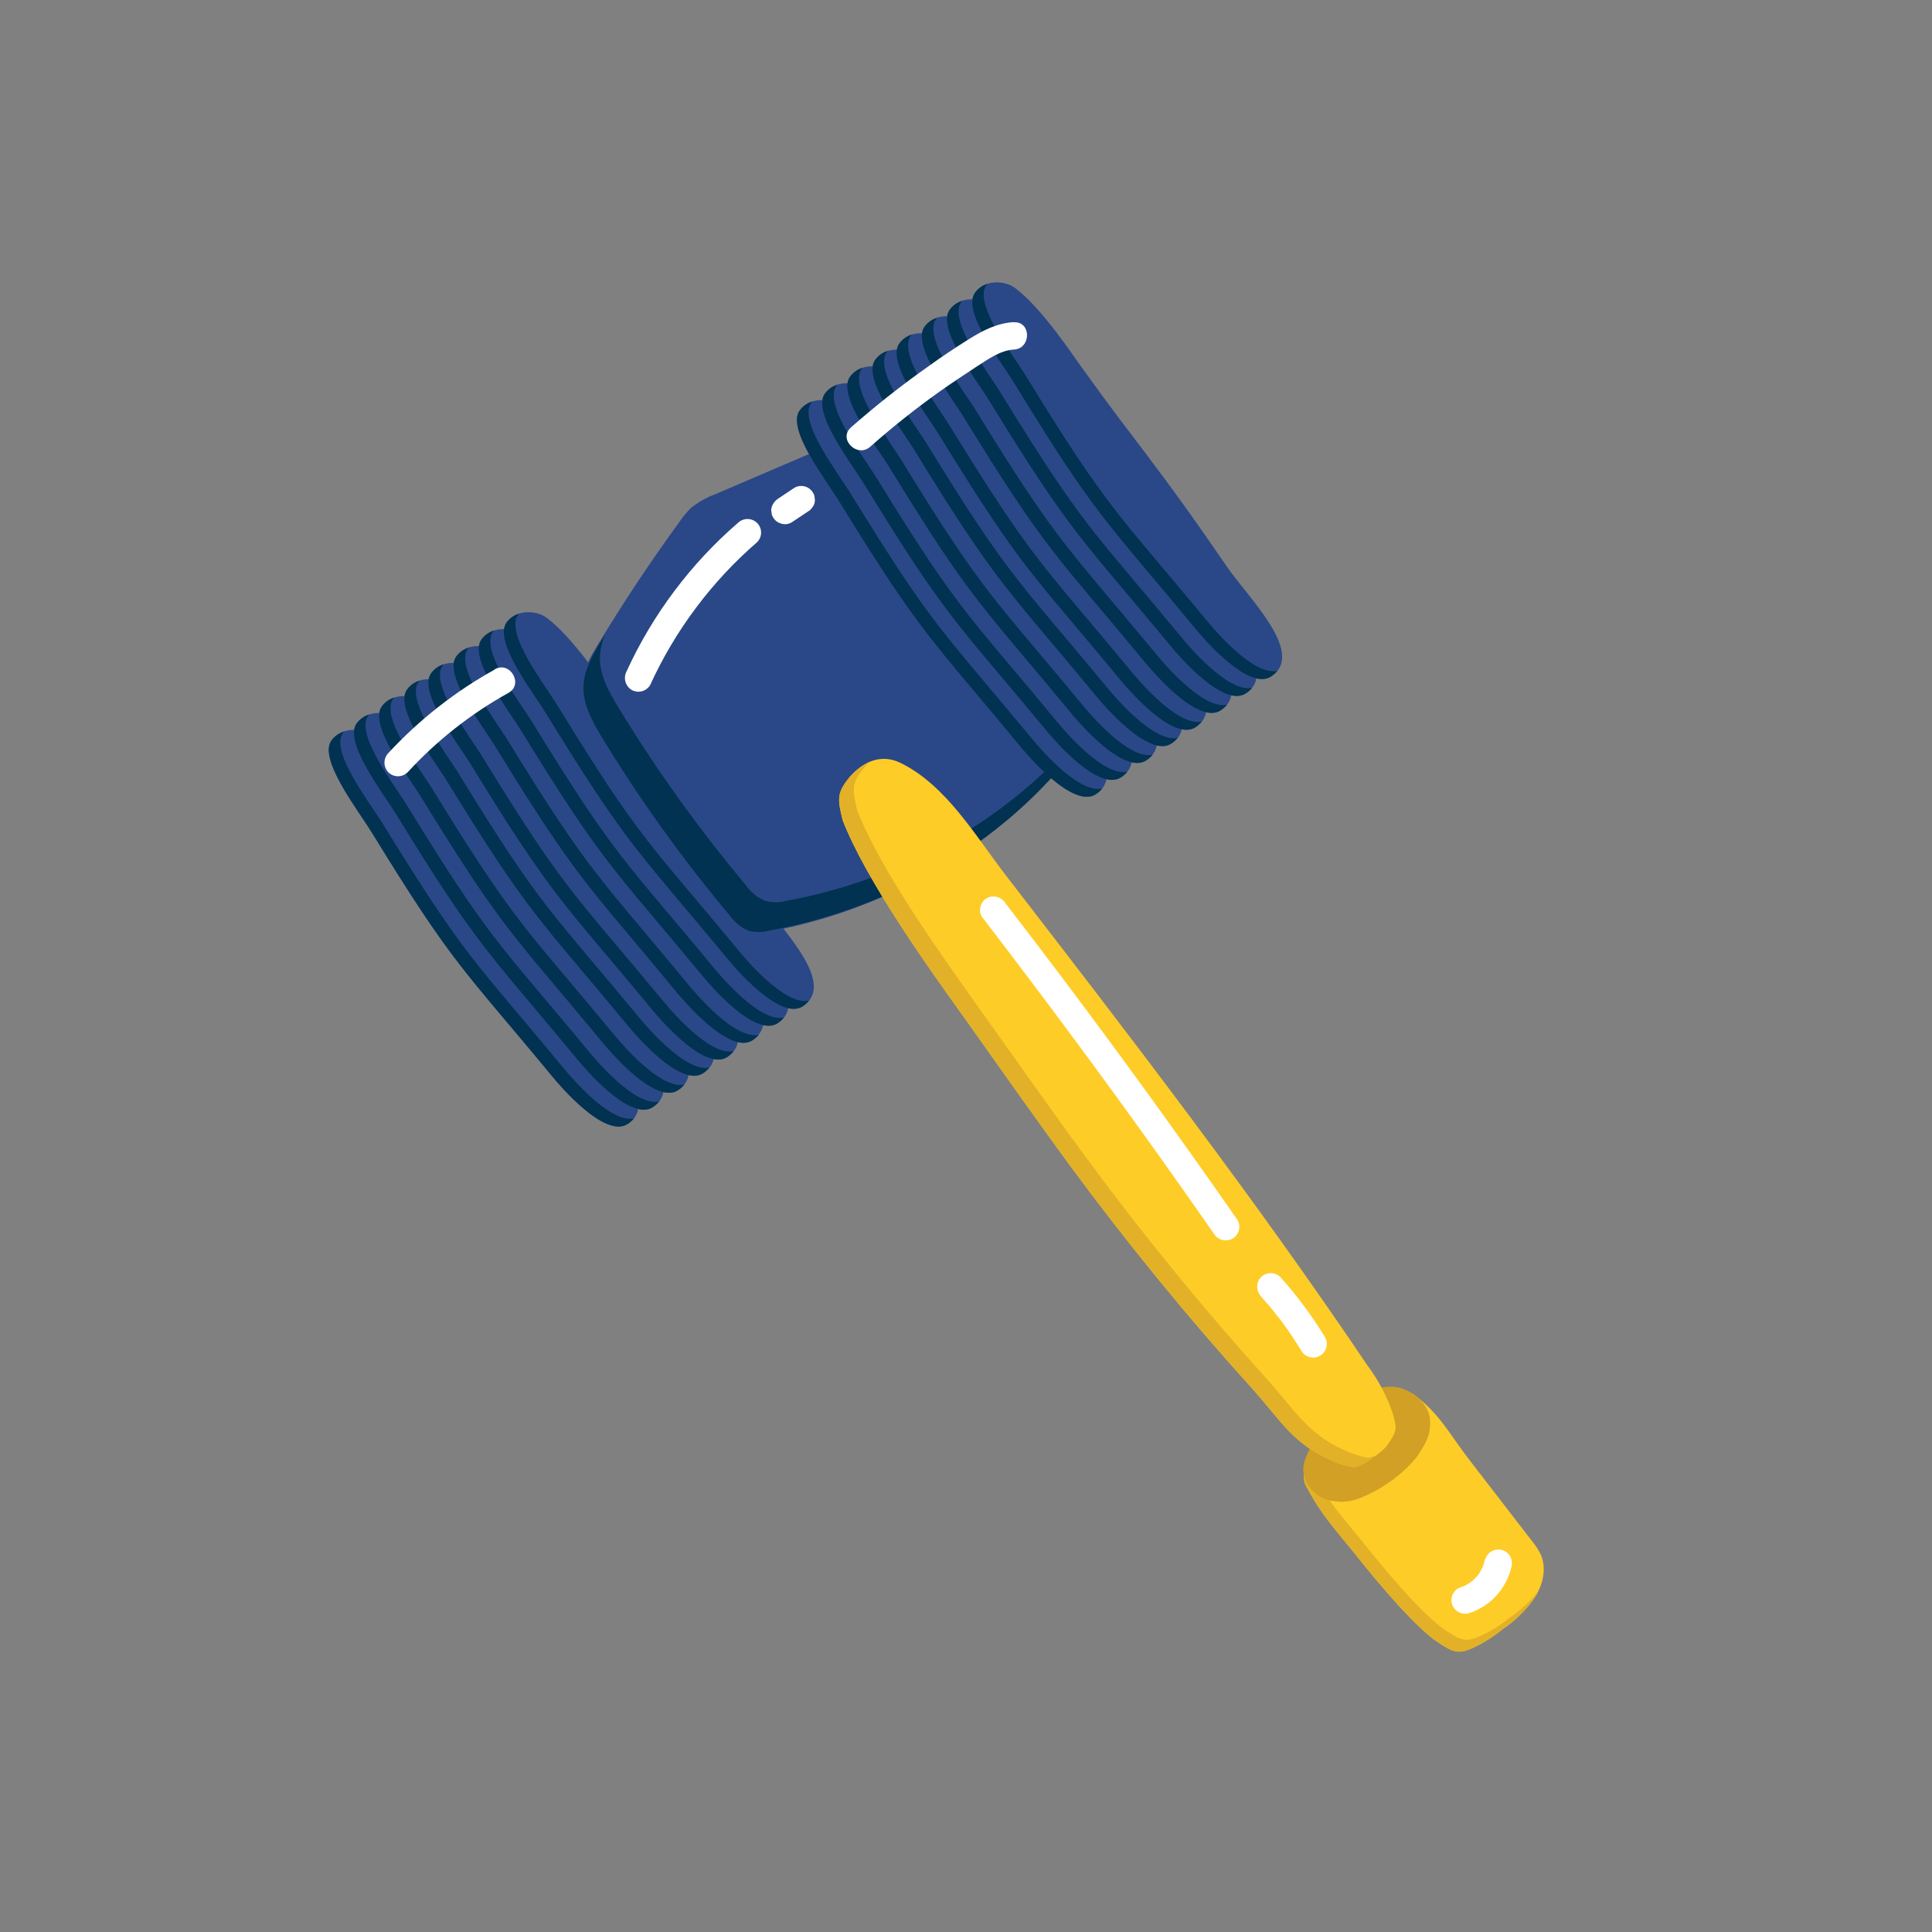 <svg xmlns="http://www.w3.org/2000/svg" xmlns:xlink="http://www.w3.org/1999/xlink" width="500" zoomAndPan="magnify" viewBox="0 0 375 375" height="500" preserveAspectRatio="xMidYMid meet" version="1.0"><rect x="0" y="0" width="375" height="375" fill="#808080" stroke="none"/><defs><clipPath id="4ff3d14f12"><path d="M 188 54.066 L 249 54.066 L 249 132 L 188 132 Z M 188 54.066 " clip-rule="nonzero"/></clipPath></defs><path fill="#fecc27" d="M 274.234 270.527 C 279.457 274.41 281.055 277.934 285.008 283.109 L 297.391 299.16 C 298.055 299.961 298.613 300.832 299.07 301.766 C 300.277 304.484 299.453 307.84 297.688 310.379 C 296.027 312.703 294.012 314.656 291.637 316.242 C 289.914 317.652 288.047 318.836 286.035 319.789 C 283.137 321.133 282.121 320.781 279.043 318.73 C 273.523 315.047 263.574 302.328 262.527 301.023 C 259.293 297.004 256.457 294.008 253.699 288.77 C 253.102 287.855 252.926 286.863 253.168 285.797 C 253.398 285.25 253.719 284.762 254.133 284.336 C 259.281 278.312 262.688 274.461 269.57 270.484 " fill-opacity="1" fill-rule="nonzero"/><path fill="#e2b127" d="M 286.043 319.777 C 283.137 321.121 282.121 320.836 279.035 318.719 C 273.535 315.035 263.574 302.316 262.527 301.023 C 259.293 296.992 256.457 293.996 253.711 288.758 C 253.109 287.844 252.93 286.852 253.168 285.785 C 253.402 285.238 253.727 284.75 254.145 284.324 L 254.586 283.809 C 254.477 284.758 254.68 285.633 255.191 286.441 C 257.949 291.734 260.781 294.688 264.027 298.719 C 265.086 300.02 275.016 312.738 280.535 316.41 C 283.613 318.477 284.617 318.812 287.523 317.469 C 289.535 316.512 291.402 315.332 293.129 313.926 C 295.184 312.531 296.988 310.867 298.543 308.93 C 298.289 309.43 298.004 309.91 297.688 310.367 C 296.023 312.688 294.008 314.645 291.637 316.23 C 289.918 317.645 288.055 318.824 286.043 319.777 Z M 286.043 319.777 " fill-opacity="1" fill-rule="nonzero"/><path fill="#d1a024" d="M 262.656 291.215 C 268.27 289.531 273.664 284.961 275.48 282.051 C 276.664 280.156 277.668 278.727 277.594 275.848 C 277.531 272.492 273.988 269.617 270.871 269.223 C 267.75 268.832 265.055 270.281 262.75 271.965 C 259.488 274.379 256.766 277.297 254.578 280.715 C 253.465 282.461 252.461 284.652 253.254 286.992 C 253.469 287.539 253.75 288.051 254.094 288.527 C 254.438 289.004 254.836 289.43 255.289 289.805 C 255.738 290.18 256.23 290.496 256.762 290.746 C 257.293 290.996 257.848 291.176 258.426 291.289 C 260.535 291.715 262.566 291.465 264.516 290.547 C 266.262 289.66 267.75 289.266 269.465 287.5 " fill-opacity="1" fill-rule="nonzero"/><path fill="#2a4887" d="M 72.133 161.523 C 88.133 187.609 89.676 187.707 107.301 209.051 C 108.305 210.277 117.391 221.156 121.863 218.141 C 128.586 213.613 117.379 202.922 113.105 196.68 C 99.359 176.574 95.777 173.188 84.875 157.938 C 83.332 155.82 77.145 146.434 72.039 142.707 C 70.219 141.375 66.348 140.973 64.359 143.703 C 61.676 147.332 69.648 157.461 72.133 161.566 " fill-opacity="1" fill-rule="nonzero"/><path fill="#013251" d="M 121.863 218.141 C 117.391 221.156 108.305 210.277 107.301 209.062 C 89.676 187.707 88.133 187.621 72.133 161.523 C 69.68 157.461 61.695 147.289 64.352 143.703 C 64.973 142.879 65.777 142.309 66.762 142 C 66.699 142.062 66.656 142.125 66.602 142.191 C 63.906 145.82 71.91 155.957 74.387 160.023 C 90.406 186.109 91.938 186.203 109.566 207.547 C 110.508 208.668 118.352 218.129 123.066 217.074 C 122.723 217.492 122.32 217.848 121.863 218.141 Z M 121.863 218.141 " fill-opacity="1" fill-rule="nonzero"/><path fill="#2a4887" d="M 77.02 158.254 C 93.039 184.34 94.559 184.438 112.199 205.781 C 113.254 207.008 122.273 217.875 126.758 214.859 C 133.484 210.344 122.273 199.652 118.004 193.41 C 104.258 173.301 100.66 169.906 89.77 154.668 C 88.215 152.551 82.031 143.152 76.922 139.426 C 75.105 138.105 71.246 137.703 69.246 140.391 C 66.562 144.02 74.535 154.148 77.02 158.254 " fill-opacity="1" fill-rule="nonzero"/><path fill="#013251" d="M 126.758 214.871 C 122.285 217.875 113.203 207.008 112.188 205.781 C 94.57 184.438 93.039 184.34 77.02 158.254 C 74.574 154.191 66.562 144.02 69.246 140.391 C 69.863 139.559 70.668 138.992 71.656 138.688 C 71.594 138.746 71.539 138.809 71.488 138.879 C 68.801 142.52 76.773 152.637 79.262 156.75 C 95.281 182.859 96.801 182.934 114.441 204.277 C 115.371 205.398 123.227 214.859 127.941 213.801 C 127.598 214.215 127.203 214.57 126.758 214.871 Z M 126.758 214.871 " fill-opacity="1" fill-rule="nonzero"/><path fill="#2a4887" d="M 81.902 154.973 C 97.922 181.051 99.445 181.156 117.082 202.5 C 118.086 203.719 127.16 214.598 131.645 211.582 C 138.359 207.051 127.16 196.363 122.887 190.117 C 109.141 170.012 105.547 166.625 94.656 151.387 C 93.102 149.215 86.914 139.871 81.789 136.148 C 79.969 134.812 76.109 134.422 74.109 137.109 C 71.426 140.738 79.398 150.867 81.883 154.973 " fill-opacity="1" fill-rule="nonzero"/><path fill="#013251" d="M 131.645 211.582 C 127.172 214.598 118.086 203.719 117.074 202.5 C 99.457 181.156 97.922 181.059 81.902 154.973 C 79.449 150.91 71.445 140.738 74.133 137.109 C 74.734 136.281 75.527 135.711 76.5 135.395 L 76.34 135.598 C 73.656 139.227 81.629 149.355 84.113 153.461 C 100.164 179.559 101.688 179.684 119.324 200.988 C 120.254 202.121 128.102 211.57 132.828 210.512 C 132.488 210.93 132.094 211.285 131.645 211.582 Z M 131.645 211.582 " fill-opacity="1" fill-rule="nonzero"/><path fill="#2a4887" d="M 86.789 151.684 C 102.809 177.77 104.332 177.863 121.969 199.211 C 123.027 200.438 132.055 211.305 136.539 208.289 C 143.254 203.77 132.055 193.082 127.785 186.84 C 114.039 166.73 110.441 163.332 99.551 148.094 C 97.996 145.926 91.812 136.59 86.703 132.855 C 84.887 131.531 81.016 131.133 79.027 133.82 C 76.34 137.449 84.312 147.578 86.801 151.684 " fill-opacity="1" fill-rule="nonzero"/><path fill="#013251" d="M 136.527 208.258 C 132.047 211.305 123.027 200.438 121.969 199.211 C 104.34 177.863 102.82 177.77 86.801 151.684 C 84.348 147.617 76.34 137.449 79.027 133.82 C 79.641 132.988 80.441 132.422 81.426 132.113 C 81.426 132.18 81.32 132.23 81.27 132.305 C 78.582 135.945 86.555 146.062 89.039 150.18 C 105.051 176.266 106.574 176.359 124.199 197.676 C 125.141 198.797 132.984 208.258 137.703 207.199 C 137.363 207.609 136.973 207.965 136.527 208.258 Z M 136.527 208.258 " fill-opacity="1" fill-rule="nonzero"/><path fill="#2a4887" d="M 91.473 148.527 C 107.48 174.605 109.004 174.711 126.641 196.055 C 127.645 197.273 136.719 208.152 141.203 205.137 C 147.926 200.605 136.719 189.918 132.445 183.672 C 118.699 163.566 115.117 160.18 104.215 144.93 C 102.672 142.812 96.484 133.426 91.379 129.703 C 89.559 128.367 85.688 127.965 83.699 130.656 C 81.016 134.285 88.988 144.414 91.473 148.527 " fill-opacity="1" fill-rule="nonzero"/><path fill="#013251" d="M 141.203 205.137 C 136.73 208.152 127.645 197.273 126.641 196.055 C 109.016 174.711 107.48 174.613 91.473 148.527 C 89.02 144.465 81.016 134.297 83.691 130.664 C 84.309 129.836 85.113 129.262 86.102 128.949 C 86.043 129.012 85.988 129.082 85.941 129.152 C 83.246 132.781 91.23 142.91 93.703 147.016 C 109.723 173.102 111.246 173.195 128.883 194.5 C 129.824 195.633 137.672 205.082 142.387 204.023 C 142.051 204.457 141.656 204.828 141.203 205.137 Z M 141.203 205.137 " fill-opacity="1" fill-rule="nonzero"/><path fill="#2a4887" d="M 96.359 145.25 C 112.379 171.336 113.898 171.43 131.539 192.773 C 132.594 194.004 141.613 204.883 146.098 201.867 C 152.812 197.336 141.613 186.648 137.344 180.402 C 123.598 160.297 120 156.91 109.109 141.66 C 107.555 139.543 101.371 130.156 96.262 126.434 C 94.445 125.098 90.586 124.695 88.586 127.383 C 85.902 131.016 93.875 141.141 96.359 145.25 " fill-opacity="1" fill-rule="nonzero"/><path fill="#013251" d="M 146.098 201.906 C 141.625 204.883 132.543 194.004 131.484 192.785 C 113.91 171.43 112.379 171.344 96.359 145.25 C 93.906 141.184 85.898 131.004 88.586 127.383 C 89.211 126.566 90.012 126.008 90.996 125.711 C 90.934 125.77 90.879 125.836 90.828 125.902 C 88.141 129.543 96.113 139.66 98.602 143.777 C 114.621 169.832 116.141 169.926 133.777 191.324 C 134.711 192.445 142.566 201.906 147.281 200.848 C 146.938 201.258 146.543 201.613 146.098 201.906 Z M 146.098 201.906 " fill-opacity="1" fill-rule="nonzero"/><path fill="#2a4887" d="M 101.242 141.969 C 117.262 168.043 118.797 168.148 136.414 189.496 C 137.469 190.711 146.5 201.59 150.984 198.574 C 157.699 194.055 146.5 183.367 142.227 177.113 C 128.48 157.004 124.887 153.617 113.996 138.379 C 112.441 136.262 106.254 126.867 101.148 123.141 C 99.328 121.816 95.469 121.418 93.473 124.105 C 90.785 127.734 98.758 137.863 101.242 141.969 " fill-opacity="1" fill-rule="nonzero"/><path fill="#013251" d="M 150.984 198.574 C 146.5 201.59 137.426 190.711 136.414 189.496 C 118.797 168.148 117.262 168.043 101.242 141.969 C 98.789 137.902 90.785 127.734 93.473 124.105 C 94.086 123.27 94.883 122.699 95.871 122.391 L 95.715 122.59 C 93.027 126.23 101 136.348 103.484 140.465 C 119.504 166.551 121.027 166.645 138.652 187.98 C 139.594 189.113 147.441 198.562 152.168 197.504 C 151.828 197.922 151.434 198.277 150.984 198.574 Z M 150.984 198.574 " fill-opacity="1" fill-rule="nonzero"/><path fill="#2a4887" d="M 106.105 138.676 C 122.148 164.762 123.672 164.867 141.297 186.203 C 142.355 187.43 151.387 198.309 155.867 195.293 C 162.582 190.766 151.387 180.074 147.113 173.832 C 133.367 153.727 129.773 150.34 118.879 135.09 C 117.328 132.973 111.141 123.586 106.035 119.859 C 104.215 118.527 100.344 118.125 98.355 120.812 C 95.672 124.441 103.645 134.57 106.129 138.676 " fill-opacity="1" fill-rule="nonzero"/><path fill="#013251" d="M 155.859 195.293 C 151.387 198.309 142.312 187.43 141.297 186.215 C 123.672 164.867 122.148 164.773 106.105 138.676 C 103.652 134.613 95.648 124.441 98.336 120.812 C 98.953 119.984 99.75 119.418 100.734 119.109 L 100.578 119.301 C 97.891 122.941 105.863 133.059 108.348 137.172 C 124.359 163.262 125.891 163.355 143.52 184.699 C 144.457 185.82 152.305 195.281 157.02 194.227 C 156.691 194.645 156.305 195 155.859 195.293 Z M 155.859 195.293 " fill-opacity="1" fill-rule="nonzero"/><path fill="#2a4887" d="M 170.449 82.375 L 138.887 95.902 C 137.18 96.531 135.609 97.406 134.18 98.535 C 133.293 99.398 132.508 100.344 131.824 101.371 C 126.273 108.992 121.051 116.848 116.152 124.941 C 114.578 127.531 112.98 130.23 112.852 133.312 C 112.664 136.961 114.578 140.371 116.48 143.492 C 123.855 155.586 132.09 167.062 141.191 177.918 C 142.156 179.305 143.418 180.32 144.977 180.965 C 146.289 181.258 147.598 181.238 148.898 180.902 C 174.352 176.266 198.312 161.77 212.344 140.02 C 213.145 138.969 213.625 137.785 213.793 136.477 C 213.773 135.535 213.578 134.633 213.211 133.766 C 207.926 119.289 196.918 107.742 186.215 96.641 L 171.117 80.949 " fill-opacity="1" fill-rule="nonzero"/><path fill="#013251" d="M 149.312 180.625 C 148.012 180.969 146.703 180.988 145.391 180.688 C 143.832 180.043 142.57 179.027 141.605 177.641 C 132.504 166.785 124.262 155.309 116.883 143.215 C 114.988 140.043 113.066 136.688 113.266 133.035 C 113.402 130.008 114.988 127.258 116.555 124.664 C 116.84 124.188 117.113 123.734 117.41 123.27 C 116.863 124.535 116.539 125.859 116.449 127.238 C 116.27 130.887 118.172 134.285 120.086 137.418 C 127.465 149.512 135.699 160.984 144.797 171.844 C 145.758 173.234 147.02 174.246 148.582 174.879 C 149.891 175.203 151.199 175.203 152.504 174.879 C 176.91 170.434 199.949 156.891 214.172 136.625 C 213.938 137.789 213.469 138.848 212.758 139.797 C 198.723 161.492 174.766 175.992 149.312 180.625 Z M 149.312 180.625 " fill-opacity="1" fill-rule="nonzero"/><path fill="#2a4887" d="M 163.004 97.512 C 179.066 123.598 180.547 123.691 198.184 145.035 C 199.242 146.266 208.262 157.145 212.746 154.129 C 219.461 149.598 208.262 138.91 203.992 132.664 C 190.246 112.559 186.648 109.172 175.758 93.922 C 174.203 91.805 168.02 82.418 162.91 78.695 C 161.094 77.359 157.23 76.957 155.234 79.645 C 152.547 83.277 160.52 93.402 163.004 97.512 " fill-opacity="1" fill-rule="nonzero"/><path fill="#013251" d="M 212.746 154.129 C 208.273 157.145 199.191 146.266 198.176 145.047 C 180.559 123.691 179.066 123.598 163.004 97.512 C 160.551 93.445 152.547 83.277 155.234 79.645 C 155.852 78.82 156.652 78.25 157.633 77.941 L 157.477 78.145 C 154.789 81.773 162.762 91.902 165.246 96.008 C 181.266 122.094 182.789 122.188 200.426 143.535 C 201.359 144.668 209.203 154.117 213.93 153.059 C 213.59 153.477 213.195 153.832 212.746 154.129 Z M 212.746 154.129 " fill-opacity="1" fill-rule="nonzero"/><path fill="#2a4887" d="M 167.902 94.238 C 183.922 120.324 185.41 120.422 203.07 141.766 C 204.129 142.992 213.156 153.863 217.641 150.848 C 224.355 146.328 213.156 135.641 208.875 129.395 C 195.129 109.289 191.543 105.891 180.645 90.652 C 179.098 88.535 172.914 79.148 167.805 75.414 C 165.988 74.09 162.117 73.688 160.129 76.375 C 157.445 80.008 165.418 90.133 167.902 94.238 " fill-opacity="1" fill-rule="nonzero"/><path fill="#013251" d="M 217.629 150.855 C 213.156 153.863 204.074 142.992 203.07 141.766 C 185.41 120.422 183.922 120.324 167.902 94.238 C 165.449 90.176 157.445 80.008 160.129 76.375 C 160.742 75.547 161.543 74.977 162.531 74.672 L 162.371 74.863 C 159.676 78.504 167.66 88.672 170.133 92.738 C 186.152 118.824 187.684 118.918 205.312 140.266 C 206.254 141.387 214.098 150.848 218.816 149.789 C 218.477 150.207 218.082 150.562 217.629 150.855 Z M 217.629 150.855 " fill-opacity="1" fill-rule="nonzero"/><path fill="#2a4887" d="M 172.785 90.961 C 188.797 117.047 190.328 117.141 207.957 138.484 C 209.012 139.703 218.043 150.582 222.516 147.566 C 229.242 143.035 218.031 132.359 213.762 126.105 C 200.016 105.996 196.43 102.609 185.527 87.371 C 183.984 85.203 177.797 75.859 172.691 72.133 C 170.871 70.809 167.004 70.406 165.016 73.098 C 162.328 76.727 170.301 86.852 172.785 90.961 " fill-opacity="1" fill-rule="nonzero"/><path fill="#013251" d="M 222.516 147.566 C 218.043 150.582 208.961 139.703 207.957 138.484 C 190.328 117.141 188.805 117.047 172.785 90.961 C 170.332 86.895 162.328 76.727 165.004 73.098 C 165.629 72.262 166.441 71.688 167.438 71.383 L 167.277 71.582 C 164.582 75.211 172.566 85.34 175.039 89.445 C 191.059 115.543 192.59 115.629 210.219 136.973 C 211.16 138.105 219.004 147.555 223.723 146.496 C 223.379 146.918 222.977 147.273 222.516 147.566 Z M 222.516 147.566 " fill-opacity="1" fill-rule="nonzero"/><path fill="#2a4887" d="M 177.672 87.668 C 193.68 113.754 195.215 113.848 212.84 135.238 C 213.844 136.465 222.93 147.332 227.402 144.316 C 234.125 139.797 222.918 129.109 218.645 122.867 C 204.898 102.758 201.316 99.363 190.414 84.121 C 188.871 81.953 182.684 72.621 177.578 68.883 C 175.758 67.562 171.887 67.16 169.898 69.848 C 167.215 73.477 175.188 83.605 177.672 87.711 " fill-opacity="1" fill-rule="nonzero"/><path fill="#013251" d="M 227.402 144.285 C 222.93 147.289 213.844 136.422 212.84 135.207 C 195.215 113.848 193.68 113.754 177.672 87.668 C 175.219 83.605 167.215 73.434 169.891 69.805 C 170.512 68.98 171.316 68.41 172.301 68.102 C 172.242 68.16 172.188 68.223 172.141 68.293 C 169.445 71.93 177.43 82.102 179.902 86.164 C 195.922 112.25 197.457 112.348 215.082 133.691 C 216.023 134.812 223.871 144.273 228.586 143.215 C 228.246 143.633 227.852 143.988 227.402 144.285 Z M 227.402 144.285 " fill-opacity="1" fill-rule="nonzero"/><path fill="#2a4887" d="M 182.344 84.516 C 198.363 110.59 199.887 110.695 217.516 132.062 C 218.57 133.277 227.602 144.156 232.086 141.141 C 238.801 136.613 227.602 125.926 223.332 119.68 C 209.582 99.574 205.988 96.188 195.098 80.938 C 193.543 78.82 187.359 69.434 182.25 65.711 C 180.43 64.375 176.57 63.973 174.574 66.672 C 171.887 70.301 179.859 80.43 182.344 84.535 " fill-opacity="1" fill-rule="nonzero"/><path fill="#013251" d="M 232.086 141.121 C 227.602 144.137 218.531 133.258 217.516 132.043 C 199.887 110.695 198.363 110.602 182.344 84.516 C 179.891 80.449 171.887 70.281 174.574 66.652 C 175.18 65.82 175.973 65.25 176.953 64.938 L 176.793 65.137 C 174.109 68.766 182.082 78.895 184.566 83 C 200.586 109.086 202.109 109.184 219.734 130.527 C 220.676 131.66 228.523 141.109 233.25 140.051 C 232.91 140.465 232.523 140.82 232.086 141.121 Z M 232.086 141.121 " fill-opacity="1" fill-rule="nonzero"/><path fill="#2a4887" d="M 187.242 81.266 C 203.25 107.32 204.785 107.414 222.422 128.762 C 223.477 129.988 232.508 140.867 236.98 137.852 C 243.707 133.32 232.496 122.633 228.227 116.391 C 214.48 96.281 210.895 92.895 199.992 77.645 C 198.449 75.531 192.266 66.145 187.156 62.418 C 185.34 61.086 181.469 60.684 179.48 63.371 C 176.793 67 184.766 77.129 187.25 81.234 " fill-opacity="1" fill-rule="nonzero"/><path fill="#013251" d="M 236.969 137.852 C 232.496 140.867 223.414 129.945 222.422 128.77 C 204.785 107.414 203.262 107.332 187.242 81.266 C 184.789 77.203 176.785 67.031 179.469 63.402 C 180.086 62.574 180.887 62.008 181.871 61.699 L 181.711 61.891 C 179.016 65.527 186.996 75.699 189.473 79.762 C 205.504 105.816 207.023 105.914 224.652 127.258 C 225.594 128.379 233.438 137.84 238.156 136.781 C 237.816 137.199 237.422 137.559 236.969 137.852 Z M 236.969 137.852 " fill-opacity="1" fill-rule="nonzero"/><path fill="#2a4887" d="M 192.125 77.953 C 208.137 104.039 209.668 104.133 227.297 125.48 C 228.301 126.695 237.383 137.574 241.855 134.559 C 248.582 130.039 237.371 119.352 233.102 113.098 C 219.355 92.992 215.77 89.605 204.867 74.367 C 203.324 72.195 197.137 62.852 192.031 59.125 C 190.211 57.805 186.344 57.402 184.355 60.09 C 181.668 63.719 189.641 73.848 192.125 77.953 " fill-opacity="1" fill-rule="nonzero"/><path fill="#013251" d="M 241.855 134.559 C 237.383 137.574 228.301 126.695 227.297 125.48 C 209.668 104.133 208.137 104.039 192.125 77.953 C 189.641 73.859 181.668 63.719 184.355 60.102 C 184.977 59.273 185.781 58.703 186.766 58.387 C 186.707 58.449 186.652 58.516 186.605 58.586 C 183.91 62.227 191.895 72.398 194.367 76.461 C 210.387 102.547 211.922 102.641 229.547 123.977 C 230.488 125.109 238.336 134.559 243.051 133.5 C 242.707 133.918 242.309 134.27 241.855 134.559 Z M 241.855 134.559 " fill-opacity="1" fill-rule="nonzero"/><g clip-path="url(#4ff3d14f12)"><path fill="#2a4887" d="M 197.043 74.66 C 213.051 100.75 214.574 100.844 232.211 122.188 C 233.27 123.418 242.289 134.297 246.773 131.277 C 253.496 126.75 242.289 116.062 238.016 109.816 C 224.27 89.711 220.688 86.324 209.785 71.074 C 208.242 68.957 202.055 59.57 196.949 55.848 C 195.129 54.512 191.258 54.109 189.27 56.797 C 186.574 60.43 194.559 70.555 197.043 74.66 " fill-opacity="1" fill-rule="nonzero"/></g><path fill="#013251" d="M 246.742 131.277 C 242.27 134.297 233.184 123.418 232.172 122.199 C 214.555 100.844 213.02 100.758 197.043 74.66 C 194.59 70.598 186.574 60.43 189.262 56.797 C 189.875 55.98 190.668 55.41 191.641 55.094 C 191.582 55.156 191.527 55.223 191.48 55.297 C 188.785 58.926 196.77 69.055 199.242 73.16 C 215.262 99.258 216.785 99.34 234.422 120.688 C 235.363 121.816 243.211 131.27 247.926 130.211 C 247.586 130.629 247.191 130.984 246.742 131.277 Z M 246.742 131.277 " fill-opacity="1" fill-rule="nonzero"/><path fill="#fecc27" d="M 163.547 159.133 C 162.637 155.43 162.488 154.105 164.23 151.727 C 167.055 147.871 170.906 146.168 174.805 148.086 C 183.68 152.453 189.27 162.168 195.309 170 C 219.375 201.176 243.453 232.438 265.445 265.066 C 267.512 267.836 269.113 270.852 270.258 274.113 C 271.23 277.395 271.199 277.723 269.254 280.535 C 268.363 281.816 264.25 284.77 262.695 284.77 C 261.438 284.555 260.219 284.203 259.039 283.711 C 250.969 280.387 248.855 275.984 243.008 269.477 C 230.484 255.629 218.688 241.184 207.617 226.141 C 204.266 221.582 200.977 216.965 197.699 212.383 L 187.527 198.047 C 180.125 187.727 168.113 170.953 163.535 159.133 " fill-opacity="1" fill-rule="nonzero"/><path fill="#e2b127" d="M 262.688 284.844 C 261.426 284.629 260.207 284.277 259.027 283.785 C 250.969 280.398 248.855 275.984 243.02 269.477 C 230.488 255.629 218.688 241.184 207.617 226.141 C 204.266 221.582 200.977 216.965 197.699 212.383 L 187.527 198.047 C 180.188 187.727 168.113 170.953 163.535 159.133 C 162.625 155.43 162.477 154.117 164.211 151.727 C 165.387 150.051 166.902 148.789 168.758 147.938 C 168.133 148.523 167.57 149.168 167.066 149.863 C 165.352 152.199 165.48 153.523 166.379 157.27 C 170.969 169.082 183.031 185.844 190.383 196.172 C 193.766 200.949 197.16 205.719 200.562 210.48 C 203.852 215.094 207.129 219.719 210.492 224.238 C 221.547 239.297 233.336 253.762 245.852 267.625 C 251.699 274.094 253.816 278.535 261.863 281.891 C 263.043 282.383 264.266 282.738 265.531 282.949 C 266.25 282.867 266.918 282.633 267.527 282.242 C 265.934 283.5 263.734 284.863 262.688 284.844 Z M 262.688 284.844 " fill-opacity="1" fill-rule="nonzero"/><path fill="#ffffff" d="M 126.199 132.961 C 128.621 127.648 131.586 122.656 135.086 117.98 C 138.586 113.305 142.539 109.059 146.953 105.234 C 147.203 104.988 147.391 104.703 147.523 104.379 C 147.66 104.055 147.727 103.719 147.727 103.367 C 147.727 103.016 147.66 102.68 147.523 102.355 C 147.391 102.035 147.203 101.746 146.953 101.5 C 146.703 101.258 146.418 101.07 146.094 100.938 C 145.773 100.805 145.438 100.742 145.09 100.742 C 144.738 100.742 144.402 100.805 144.082 100.938 C 143.758 101.07 143.473 101.258 143.223 101.5 C 138.637 105.469 134.523 109.879 130.883 114.734 C 127.242 119.586 124.16 124.77 121.629 130.285 C 121.465 130.59 121.359 130.914 121.32 131.262 C 121.277 131.605 121.301 131.945 121.387 132.281 C 121.477 132.617 121.625 132.926 121.832 133.207 C 122.035 133.488 122.285 133.719 122.582 133.902 C 122.883 134.078 123.207 134.188 123.555 134.234 C 123.902 134.281 124.242 134.262 124.582 134.172 C 124.922 134.086 125.23 133.938 125.508 133.727 C 125.789 133.516 126.02 133.262 126.199 132.961 Z M 126.199 132.961 " fill-opacity="1" fill-rule="nonzero"/><path fill="#ffffff" d="M 153.691 101.371 L 156.863 99.258 C 157.164 99.086 157.41 98.859 157.602 98.566 C 158.09 98 158.262 97.348 158.121 96.609 C 158.109 96.254 158.004 95.93 157.805 95.637 C 157.625 95.332 157.398 95.074 157.121 94.863 C 156.84 94.652 156.531 94.5 156.191 94.41 C 155.852 94.32 155.512 94.301 155.164 94.348 C 154.816 94.395 154.488 94.508 154.188 94.684 L 151.016 96.801 C 150.426 97.188 150.02 97.719 149.797 98.387 C 149.684 98.734 149.664 99.09 149.746 99.445 C 149.766 99.801 149.871 100.129 150.062 100.43 C 150.414 101.023 150.918 101.418 151.574 101.617 C 152.316 101.855 153.023 101.773 153.691 101.371 Z M 153.691 101.371 " fill-opacity="1" fill-rule="nonzero"/><path fill="#ffffff" d="M 190.582 177.949 C 202.621 193.605 214.379 209.477 225.848 225.57 C 229.125 230.184 232.387 234.82 235.629 239.477 C 235.812 239.77 236.043 240.02 236.324 240.227 C 236.605 240.434 236.91 240.582 237.25 240.668 C 237.586 240.754 237.926 240.777 238.27 240.734 C 238.613 240.691 238.941 240.586 239.242 240.418 C 239.543 240.238 239.801 240.012 240.012 239.73 C 240.223 239.449 240.371 239.141 240.461 238.805 C 240.551 238.465 240.57 238.121 240.523 237.773 C 240.48 237.43 240.371 237.102 240.195 236.797 C 228.918 220.57 217.336 204.578 205.449 188.816 C 202.039 184.289 198.602 179.781 195.141 175.293 C 194.957 174.996 194.723 174.746 194.445 174.539 C 194.164 174.336 193.855 174.188 193.52 174.098 C 193.184 174.012 192.844 173.988 192.5 174.027 C 192.152 174.07 191.828 174.172 191.523 174.34 C 191.223 174.52 190.969 174.75 190.758 175.027 C 190.551 175.309 190.402 175.617 190.312 175.957 C 190.227 176.297 190.203 176.637 190.25 176.984 C 190.297 177.332 190.406 177.656 190.582 177.961 Z M 190.582 177.949 " fill-opacity="1" fill-rule="nonzero"/><path fill="#ffffff" d="M 244.762 251.645 C 245.512 252.484 246.242 253.332 246.953 254.188 C 247.324 254.629 247.684 255.086 248.008 255.539 C 248.199 255.773 248.105 255.645 248.008 255.488 L 248.254 255.805 L 248.805 256.535 C 250.156 258.367 251.414 260.25 252.598 262.195 C 252.777 262.5 253.004 262.758 253.285 262.969 C 253.566 263.18 253.875 263.328 254.215 263.418 C 254.555 263.508 254.895 263.527 255.242 263.48 C 255.59 263.43 255.914 263.316 256.219 263.141 C 256.52 262.965 256.777 262.734 256.988 262.453 C 257.203 262.176 257.352 261.867 257.441 261.527 C 257.531 261.188 257.551 260.844 257.504 260.496 C 257.457 260.148 257.344 259.824 257.168 259.52 C 254.641 255.375 251.758 251.492 248.516 247.879 C 248.266 247.633 247.98 247.445 247.656 247.312 C 247.332 247.18 246.996 247.113 246.645 247.113 C 246.297 247.113 245.957 247.18 245.637 247.312 C 245.312 247.445 245.023 247.633 244.773 247.879 C 244.531 248.129 244.348 248.418 244.219 248.742 C 244.086 249.066 244.023 249.402 244.023 249.75 C 244.023 250.102 244.086 250.438 244.219 250.762 C 244.348 251.086 244.531 251.371 244.773 251.625 Z M 244.762 251.645 " fill-opacity="1" fill-rule="nonzero"/><path fill="#ffffff" d="M 288.234 302.645 C 288.109 303.262 287.922 303.863 287.672 304.441 L 287.949 303.809 C 287.625 304.562 287.219 305.266 286.73 305.926 L 287.145 305.383 C 286.633 306.051 286.047 306.645 285.391 307.164 L 285.93 306.75 C 285.277 307.266 284.574 307.688 283.812 308.02 L 284.449 307.754 C 284.195 307.859 283.93 307.957 283.664 308.039 C 283.328 308.133 283.02 308.285 282.742 308.5 C 282.465 308.715 282.238 308.977 282.062 309.281 C 281.891 309.586 281.781 309.91 281.738 310.262 C 281.695 310.609 281.723 310.953 281.816 311.289 C 281.914 311.625 282.07 311.93 282.289 312.203 C 282.504 312.477 282.766 312.703 283.07 312.875 C 283.375 313.047 283.699 313.156 284.043 313.203 C 284.391 313.25 284.734 313.23 285.07 313.141 C 286.098 312.816 287.062 312.363 287.969 311.785 C 288.875 311.207 289.695 310.52 290.422 309.727 C 291.148 308.934 291.766 308.062 292.266 307.109 C 292.766 306.156 293.133 305.152 293.371 304.105 C 293.555 303.391 293.465 302.715 293.109 302.074 C 292.93 301.77 292.703 301.512 292.426 301.301 C 292.145 301.086 291.836 300.938 291.496 300.848 C 291.156 300.758 290.812 300.734 290.469 300.785 C 290.121 300.832 289.793 300.941 289.492 301.121 C 288.871 301.48 288.465 302.004 288.273 302.695 Z M 288.234 302.645 " fill-opacity="1" fill-rule="nonzero"/><path fill="#ffffff" d="M 196.801 62.523 C 193.543 62.703 190.75 64.145 188.035 65.848 C 185.316 67.551 182.746 69.266 180.156 71.137 C 174.949 74.809 169.957 78.75 165.172 82.957 C 162.625 85.223 166.379 88.961 168.918 86.703 C 173.227 82.887 177.727 79.309 182.418 75.973 C 184.734 74.324 187.082 72.801 189.461 71.223 C 191.672 69.816 194.094 67.996 196.801 67.848 C 200.184 67.668 200.203 62.375 196.801 62.555 Z M 196.801 62.523 " fill-opacity="1" fill-rule="nonzero"/><path fill="#ffffff" d="M 96.051 129.945 C 88.297 134.25 81.406 139.66 75.379 146.168 C 75.137 146.418 74.949 146.707 74.82 147.031 C 74.691 147.352 74.625 147.688 74.625 148.035 C 74.625 148.387 74.691 148.723 74.82 149.043 C 74.949 149.367 75.137 149.652 75.379 149.906 C 75.629 150.152 75.914 150.34 76.238 150.473 C 76.559 150.605 76.895 150.672 77.246 150.672 C 77.594 150.672 77.93 150.605 78.254 150.473 C 78.578 150.34 78.863 150.152 79.113 149.906 C 84.816 143.711 91.348 138.566 98.707 134.477 C 101.676 132.812 99.012 128.242 96.031 129.902 Z M 96.051 129.945 " fill-opacity="1" fill-rule="nonzero"/></svg>